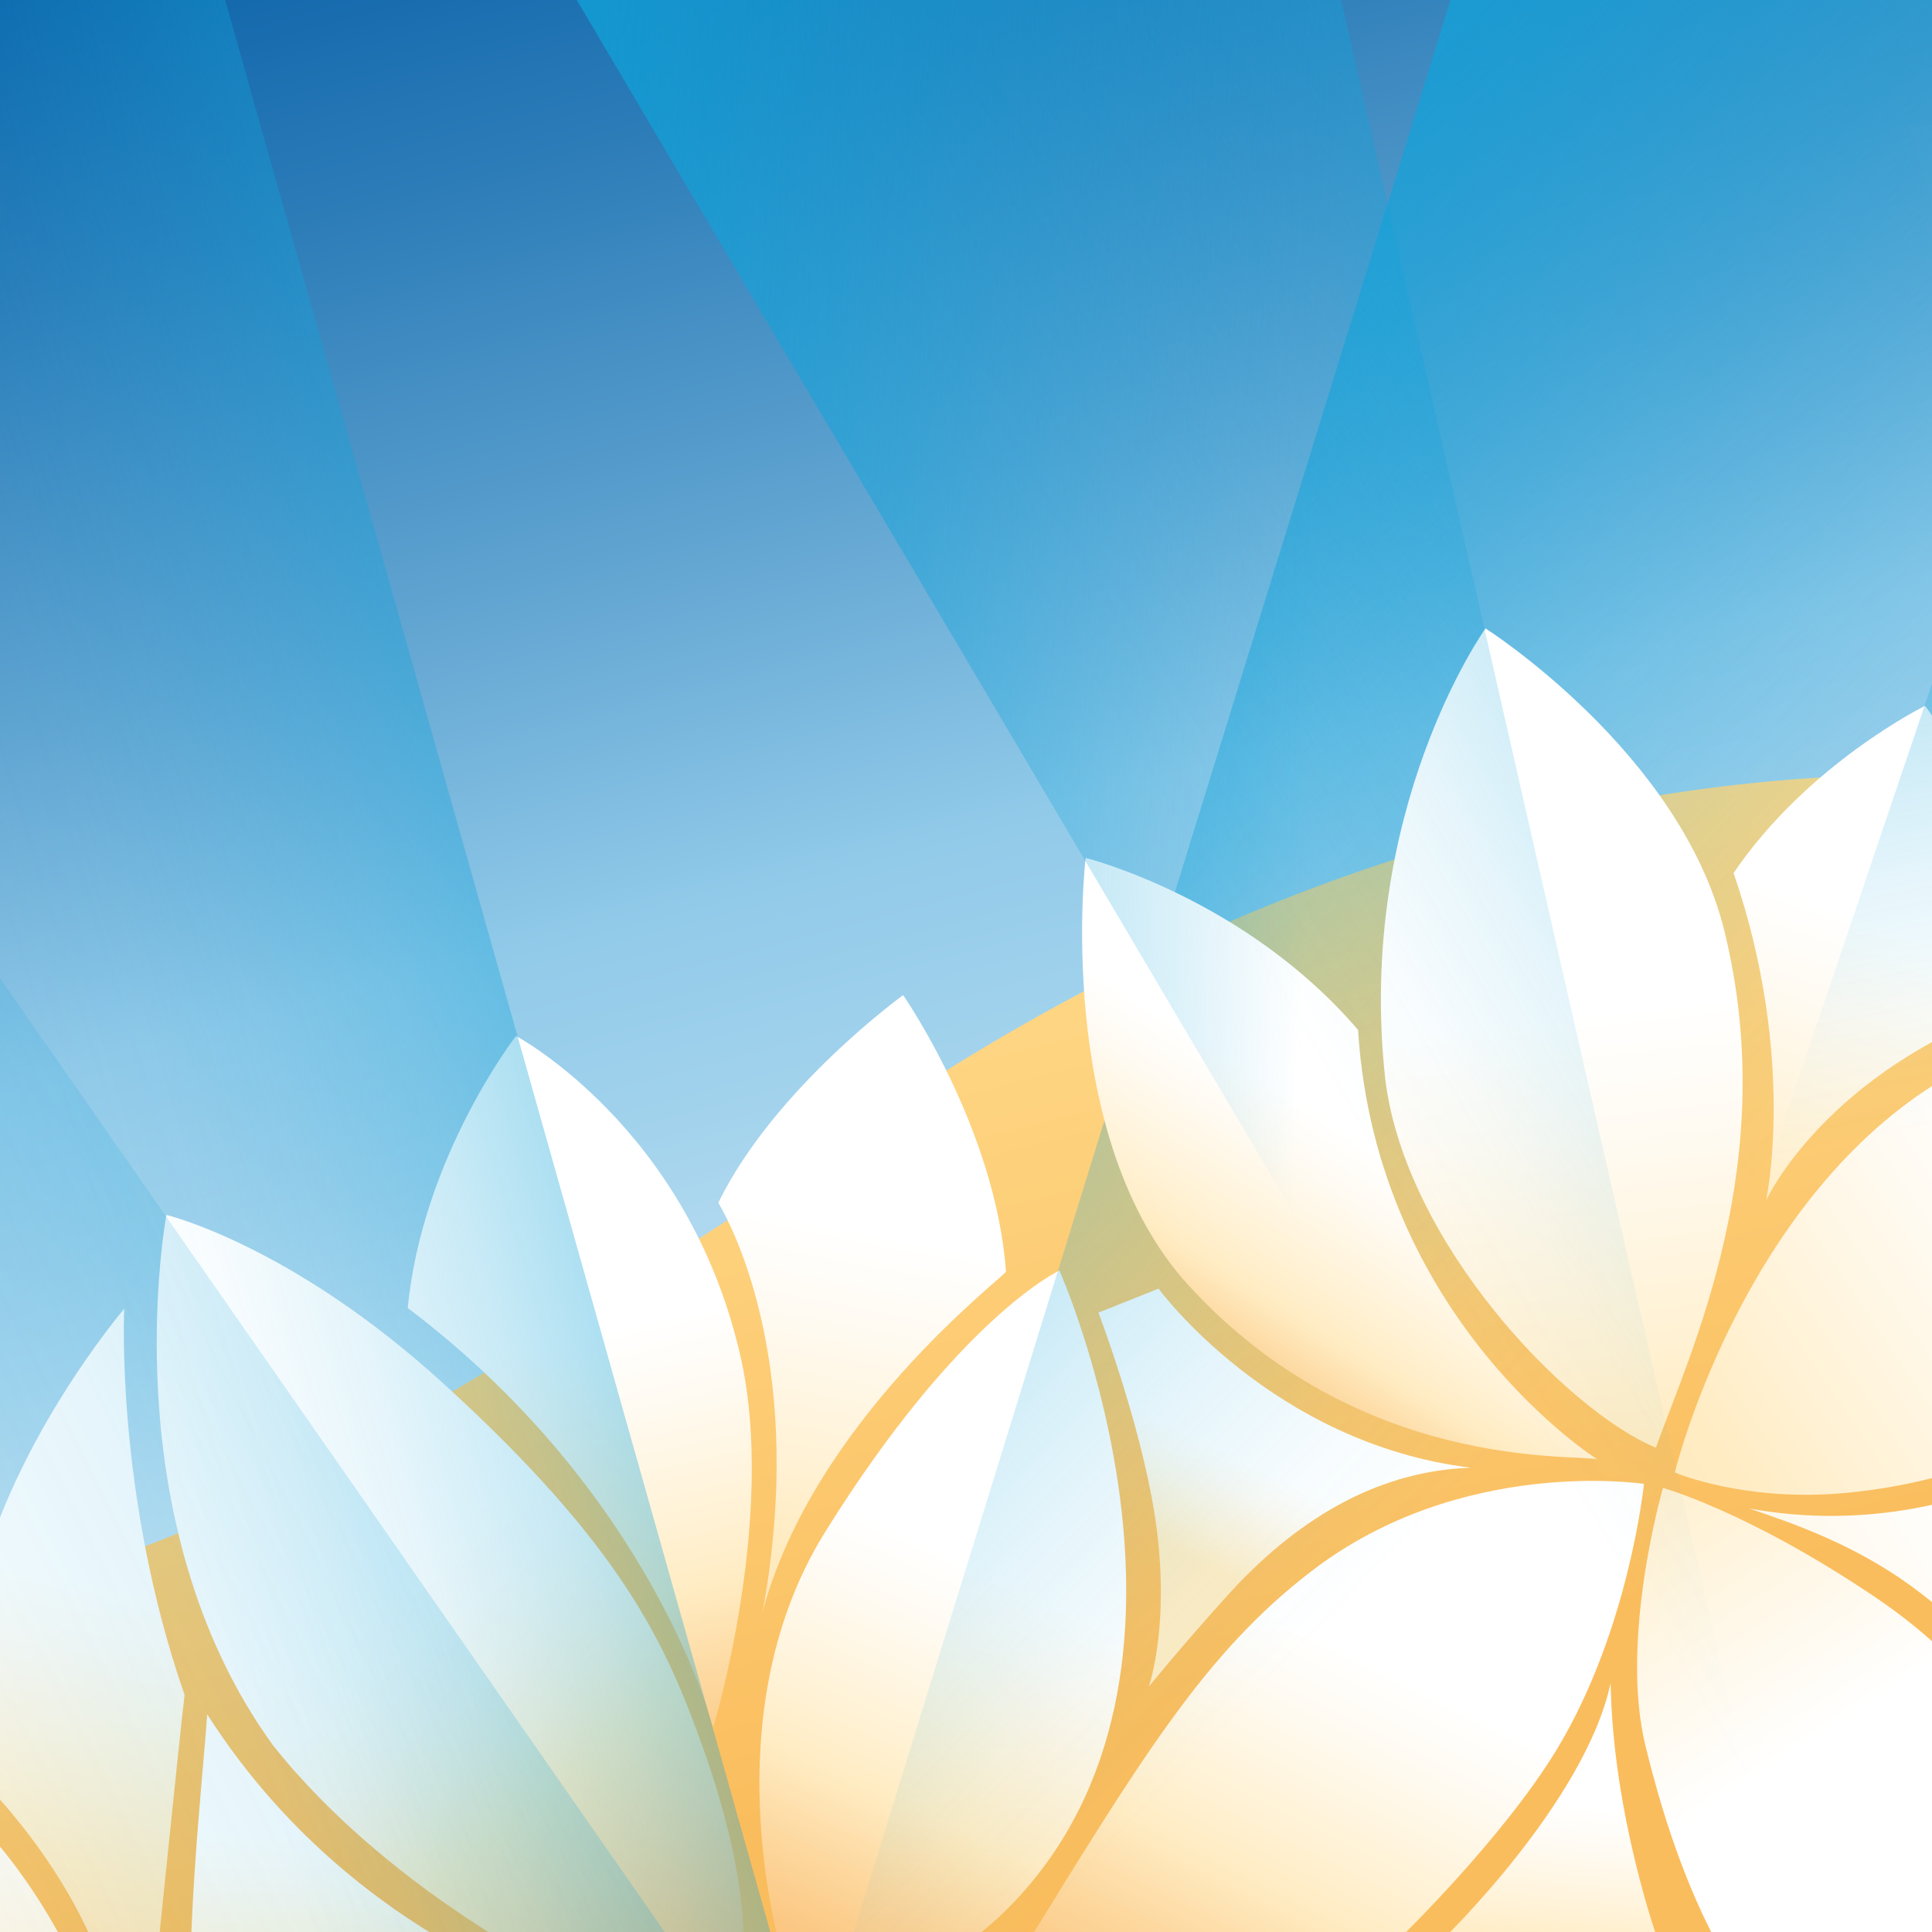 <svg xmlns="http://www.w3.org/2000/svg" xmlns:xlink="http://www.w3.org/1999/xlink" width="1200" height="1200" viewBox="0 0 1200 1200"><rect x="0" y="0" width="1200" height="1200" fill="#333333" stroke="none"/><defs><style>.cls-1,.cls-5{fill:none;}.cls-2{isolation:isolate;}.cls-3{clip-path:url(#clip-path);}.cls-4{clip-path:url(#clip-path-2);}.cls-5{stroke:#e73088;stroke-miterlimit:10;stroke-width:7px;}.cls-6{fill:url(#linear-gradient);}.cls-7{fill:url(#linear-gradient-2);}.cls-8{fill:url(#linear-gradient-3);}.cls-9{fill:url(#linear-gradient-4);}.cls-10{fill:url(#linear-gradient-5);}.cls-11{fill:url(#linear-gradient-6);}.cls-12{fill:url(#linear-gradient-7);}.cls-13{fill:url(#linear-gradient-8);}.cls-14{fill:url(#linear-gradient-9);}.cls-15{fill:url(#linear-gradient-10);}.cls-16,.cls-24,.cls-25,.cls-26,.cls-29,.cls-30{mix-blend-mode:multiply;}.cls-16{fill:url(#linear-gradient-11);}.cls-17{fill:url(#linear-gradient-12);}.cls-18{fill:url(#linear-gradient-13);}.cls-19{fill:url(#linear-gradient-14);}.cls-20{fill:url(#linear-gradient-15);}.cls-21{fill:url(#linear-gradient-16);}.cls-22{fill:url(#linear-gradient-17);}.cls-23{fill:url(#linear-gradient-18);}.cls-24{fill:url(#linear-gradient-19);}.cls-25{fill:url(#linear-gradient-20);}.cls-26{fill:url(#linear-gradient-21);}.cls-27{fill:url(#linear-gradient-22);}.cls-28{fill:url(#linear-gradient-23);}.cls-29{fill:url(#linear-gradient-24);}.cls-30{fill:url(#linear-gradient-25);}</style><clipPath id="clip-path"><rect class="cls-1" width="1200" height="1200"/></clipPath><clipPath id="clip-path-2"><rect class="cls-1" x="-236.02" y="-557.908" width="1564.95" height="1759.807"/></clipPath><linearGradient id="linear-gradient" x1="-2792.301" y1="-334.477" x2="-3315.64" y2="1637.007" gradientTransform="matrix(1, 0, 0, -1, 3026.315, 707.255)" gradientUnits="userSpaceOnUse"><stop offset="0.115" stop-color="#005aa3"/><stop offset="0.168" stop-color="#0c63a9"/><stop offset="0.263" stop-color="#2c7cb8"/><stop offset="0.388" stop-color="#60a4d1"/><stop offset="0.495" stop-color="#91cae9"/><stop offset="0.555" stop-color="#a1d2ec"/><stop offset="0.672" stop-color="#cce6f5"/><stop offset="0.794" stop-color="#fff"/></linearGradient><linearGradient id="linear-gradient-2" x1="180.773" y1="583.65" x2="351.404" y2="1264.179" gradientUnits="userSpaceOnUse"><stop offset="0.11" stop-color="#ffda8a"/><stop offset="0.863" stop-color="#fabd5d"/></linearGradient><linearGradient id="linear-gradient-3" x1="2150.008" y1="19.598" x2="2475.572" y2="225.389" gradientTransform="matrix(-0.543, 0.839, 0.839, 0.543, 1408.291, -798.213)" gradientUnits="userSpaceOnUse"><stop offset="0.324" stop-color="#fff"/><stop offset="0.41" stop-color="#fffbf3"/><stop offset="0.565" stop-color="#fff1d3"/><stop offset="0.633" stop-color="#ffecc3"/><stop offset="0.72" stop-color="#fdd89f"/><stop offset="0.811" stop-color="#fbc680"/><stop offset="0.888" stop-color="#f9bc6d"/><stop offset="0.941" stop-color="#f9b866"/></linearGradient><linearGradient id="linear-gradient-4" x1="2376.604" y1="-877.626" x2="2636.982" y2="-322.61" gradientTransform="matrix(-0.447, 0.894, 0.894, 0.447, 1975.406, -891.449)" gradientUnits="userSpaceOnUse"><stop offset="0.287" stop-color="#fff"/><stop offset="0.361" stop-color="#fffefb"/><stop offset="0.431" stop-color="#fffaf0"/><stop offset="0.498" stop-color="#fff4dd"/><stop offset="0.564" stop-color="#ffecc3"/><stop offset="0.666" stop-color="#fddda9"/><stop offset="0.88" stop-color="#f9b866"/></linearGradient><linearGradient id="linear-gradient-5" x1="1763.983" y1="277.517" x2="2252.529" y2="351.341" gradientTransform="matrix(-0.543, 0.839, 0.839, 0.543, 1408.291, -798.213)" gradientUnits="userSpaceOnUse"><stop offset="0.324" stop-color="#fff"/><stop offset="0.41" stop-color="#fffbf3"/><stop offset="0.565" stop-color="#fff1d3"/><stop offset="0.633" stop-color="#ffecc3"/><stop offset="0.737" stop-color="#fdd89f"/><stop offset="0.844" stop-color="#fbc680"/><stop offset="0.936" stop-color="#f9bc6d"/><stop offset="1" stop-color="#f9b866"/></linearGradient><linearGradient id="linear-gradient-6" x1="2142.849" y1="-137.741" x2="2577.406" y2="-137.741" gradientTransform="matrix(-0.447, 0.894, 0.894, 0.447, 1975.406, -891.449)" gradientUnits="userSpaceOnUse"><stop offset="0.188" stop-color="#fff"/><stop offset="0.286" stop-color="#fffbf3"/><stop offset="0.461" stop-color="#fff1d3"/><stop offset="0.538" stop-color="#ffecc3"/><stop offset="0.669" stop-color="#fdd89f"/><stop offset="0.804" stop-color="#fbc680"/><stop offset="0.92" stop-color="#f9bc6d"/><stop offset="1" stop-color="#f9b866"/></linearGradient><linearGradient id="linear-gradient-7" x1="2074.8" y1="-268.73" x2="2298.661" y2="-268.73" gradientTransform="matrix(-0.447, 0.894, 0.894, 0.447, 1975.406, -891.449)" gradientUnits="userSpaceOnUse"><stop offset="0.324" stop-color="#fff"/><stop offset="0.41" stop-color="#fffbf3"/><stop offset="0.565" stop-color="#fff1d3"/><stop offset="0.633" stop-color="#ffecc3"/></linearGradient><linearGradient id="linear-gradient-8" x1="1816.618" y1="-122.839" x2="2195.804" y2="268.579" xlink:href="#linear-gradient-5"/><linearGradient id="linear-gradient-9" x1="1637.197" y1="57.159" x2="2099.163" y2="243.911" gradientTransform="matrix(-0.543, 0.839, 0.839, 0.543, 1408.291, -798.213)" gradientUnits="userSpaceOnUse"><stop offset="0.324" stop-color="#fff"/><stop offset="0.433" stop-color="#fffbf3"/><stop offset="0.63" stop-color="#fff1d3"/><stop offset="0.716" stop-color="#ffecc3"/><stop offset="0.77" stop-color="#ffe9be"/><stop offset="0.832" stop-color="#fee2b1"/><stop offset="0.896" stop-color="#fcd59b"/><stop offset="0.962" stop-color="#fac47c"/><stop offset="1" stop-color="#f9b866"/></linearGradient><linearGradient id="linear-gradient-10" x1="-872.901" y1="478.845" x2="-523.411" y2="896.084" gradientTransform="matrix(-0.868, 0.497, 0.497, 0.868, -891.735, 788.974)" gradientUnits="userSpaceOnUse"><stop offset="0.399" stop-color="#fff"/><stop offset="0.492" stop-color="#fffbf3"/><stop offset="0.658" stop-color="#fff1d3"/><stop offset="0.731" stop-color="#ffecc3"/><stop offset="0.775" stop-color="#ffe9bd"/><stop offset="0.834" stop-color="#fee0ad"/><stop offset="0.899" stop-color="#fcd192"/><stop offset="0.97" stop-color="#f9bc6d"/><stop offset="0.982" stop-color="#f9b866"/></linearGradient><linearGradient id="linear-gradient-11" x1="-4550.449" y1="1080.833" x2="-3584.239" y2="83.958" gradientTransform="matrix(-0.999, 0.035, 0.035, 0.999, -2881.62, 30.63)" gradientUnits="userSpaceOnUse"><stop offset="0.426" stop-color="#10a3d9" stop-opacity="0"/><stop offset="0.481" stop-color="#10a3d9" stop-opacity="0.036"/><stop offset="0.566" stop-color="#10a3d9" stop-opacity="0.135"/><stop offset="0.67" stop-color="#10a3d9" stop-opacity="0.297"/><stop offset="0.789" stop-color="#10a3d9" stop-opacity="0.523"/><stop offset="0.92" stop-color="#10a3d9" stop-opacity="0.807"/><stop offset="1" stop-color="#10a3d9"/></linearGradient><linearGradient id="linear-gradient-12" x1="-2212.764" y1="259.196" x2="-1902.267" y2="455.463" gradientTransform="matrix(-0.904, 0.428, 0.428, 0.904, -1206.366, 1318.458)" xlink:href="#linear-gradient-3"/><linearGradient id="linear-gradient-13" x1="-1947.581" y1="-64.525" x2="-1722.226" y2="415.837" gradientTransform="matrix(-0.851, 0.525, 0.525, 0.851, -675.14, 1537.802)" gradientUnits="userSpaceOnUse"><stop offset="0.324" stop-color="#fff"/><stop offset="0.464" stop-color="#fffbf3"/><stop offset="0.716" stop-color="#fff1d3"/><stop offset="0.826" stop-color="#ffecc3"/><stop offset="0.878" stop-color="#ffebc0"/><stop offset="0.911" stop-color="#fee6b8"/><stop offset="0.939" stop-color="#fddda9"/><stop offset="0.964" stop-color="#fcd294"/><stop offset="0.987" stop-color="#fac379"/><stop offset="1" stop-color="#f9b866"/></linearGradient><linearGradient id="linear-gradient-14" x1="-2672.136" y1="524.208" x2="-2139.554" y2="604.687" gradientTransform="matrix(-0.904, 0.428, 0.428, 0.904, -1206.366, 1318.458)" xlink:href="#linear-gradient-13"/><linearGradient id="linear-gradient-15" x1="-4121.395" y1="1459.739" x2="-3774.205" y2="878.927" gradientTransform="matrix(-0.999, 0.035, 0.035, 0.999, -2881.62, 30.63)" gradientUnits="userSpaceOnUse"><stop offset="0.456" stop-color="#fff"/><stop offset="0.795" stop-color="#ffecc3"/><stop offset="0.832" stop-color="#fdd89f"/><stop offset="0.87" stop-color="#fbc680"/><stop offset="0.903" stop-color="#f9bc6d"/><stop offset="0.926" stop-color="#f9b866"/></linearGradient><linearGradient id="linear-gradient-16" x1="-2113.59" y1="568.987" x2="-1564.728" y2="568.987" gradientTransform="matrix(-0.851, 0.525, 0.525, 0.851, -675.14, 1537.802)" gradientUnits="userSpaceOnUse"><stop offset="0.324" stop-color="#fff"/><stop offset="0.464" stop-color="#fffbf3"/><stop offset="0.716" stop-color="#fff1d3"/><stop offset="0.826" stop-color="#ffecc3"/></linearGradient><linearGradient id="linear-gradient-17" x1="-2552.29" y1="251.464" x2="-2278.032" y2="534.569" gradientTransform="matrix(-0.904, 0.428, 0.428, 0.904, -1206.366, 1318.458)" gradientUnits="userSpaceOnUse"><stop offset="0.324" stop-color="#fff"/><stop offset="0.462" stop-color="#fffbf3"/><stop offset="0.71" stop-color="#fff1d3"/><stop offset="0.819" stop-color="#ffecc3"/><stop offset="0.87" stop-color="#ffeac0"/><stop offset="0.905" stop-color="#fee5b7"/><stop offset="0.935" stop-color="#fddda8"/><stop offset="0.962" stop-color="#fcd192"/><stop offset="0.987" stop-color="#fac177"/><stop offset="1" stop-color="#f9b866"/></linearGradient><linearGradient id="linear-gradient-18" x1="-590.203" y1="599.7" x2="-357.975" y2="890.596" gradientTransform="matrix(-0.868, 0.497, 0.497, 0.868, -891.735, 788.974)" gradientUnits="userSpaceOnUse"><stop offset="0.138" stop-color="#fff"/><stop offset="0.313" stop-color="#fffbf3"/><stop offset="0.63" stop-color="#fff1d3"/><stop offset="0.769" stop-color="#ffecc3"/><stop offset="0.801" stop-color="#fdd89f"/><stop offset="0.833" stop-color="#fbc680"/><stop offset="0.861" stop-color="#f9bc6d"/><stop offset="0.88" stop-color="#f9b866"/></linearGradient><linearGradient id="linear-gradient-19" x1="3291.79" y1="1964.262" x2="3691.746" y2="3018.755" gradientTransform="matrix(0.61, 0.792, 0.792, -0.61, -4071.405, -862.184)" gradientUnits="userSpaceOnUse"><stop offset="0.426" stop-color="#10a3d9" stop-opacity="0"/><stop offset="0.478" stop-color="#10a3d9" stop-opacity="0.028"/><stop offset="0.547" stop-color="#10a3d9" stop-opacity="0.107"/><stop offset="0.627" stop-color="#10a3d9" stop-opacity="0.236"/><stop offset="0.714" stop-color="#10a3d9" stop-opacity="0.417"/><stop offset="0.806" stop-color="#10a3d9" stop-opacity="0.646"/><stop offset="0.855" stop-color="#10a3d9" stop-opacity="0.781"/><stop offset="1" stop-color="#10a3d9"/></linearGradient><linearGradient id="linear-gradient-20" x1="3882.104" y1="2451.207" x2="4029.864" y2="3677.364" gradientTransform="matrix(0.61, 0.792, 0.792, -0.61, -4071.405, -862.184)" gradientUnits="userSpaceOnUse"><stop offset="0.426" stop-color="#10a3d9" stop-opacity="0"/><stop offset="0.479" stop-color="#10a3d9" stop-opacity="0.026"/><stop offset="0.547" stop-color="#10a3d9" stop-opacity="0.101"/><stop offset="0.625" stop-color="#10a3d9" stop-opacity="0.225"/><stop offset="0.708" stop-color="#10a3d9" stop-opacity="0.397"/><stop offset="0.796" stop-color="#10a3d9" stop-opacity="0.615"/><stop offset="0.855" stop-color="#10a3d9" stop-opacity="0.781"/><stop offset="1" stop-color="#10a3d9"/></linearGradient><linearGradient id="linear-gradient-21" x1="3219.476" y1="905.174" x2="3696.887" y2="3353.049" gradientTransform="matrix(0.61, 0.792, 0.792, -0.61, -4071.405, -862.184)" gradientUnits="userSpaceOnUse"><stop offset="0.426" stop-color="#10a3d9" stop-opacity="0"/><stop offset="0.485" stop-color="#10a3d9" stop-opacity="0.028"/><stop offset="0.565" stop-color="#10a3d9" stop-opacity="0.107"/><stop offset="0.656" stop-color="#10a3d9" stop-opacity="0.236"/><stop offset="0.756" stop-color="#10a3d9" stop-opacity="0.417"/><stop offset="0.862" stop-color="#10a3d9" stop-opacity="0.65"/><stop offset="0.974" stop-color="#10a3d9" stop-opacity="0.929"/><stop offset="1" stop-color="#10a3d9"/></linearGradient><linearGradient id="linear-gradient-22" x1="4306.035" y1="2983.543" x2="4679.604" y2="3896.272" gradientTransform="matrix(0.61, 0.792, 0.792, -0.61, -4071.405, -862.184)" gradientUnits="userSpaceOnUse"><stop offset="0.426" stop-color="#fff" stop-opacity="0"/><stop offset="0.468" stop-color="#fff" stop-opacity="0.024"/><stop offset="0.524" stop-color="#fff" stop-opacity="0.091"/><stop offset="0.589" stop-color="#fff" stop-opacity="0.201"/><stop offset="0.66" stop-color="#fff" stop-opacity="0.355"/><stop offset="0.736" stop-color="#fff" stop-opacity="0.553"/><stop offset="0.815" stop-color="#fff" stop-opacity="0.791"/><stop offset="0.877" stop-color="#fff"/></linearGradient><linearGradient id="linear-gradient-23" x1="980.845" y1="1046.643" x2="955.359" y2="1275.251" gradientTransform="matrix(1, 0, 0, 1, 0, 0)" xlink:href="#linear-gradient-9"/><linearGradient id="linear-gradient-24" x1="1951.372" y1="-3635.163" x2="1217.049" y2="-4675.985" gradientTransform="matrix(0.547, 0.837, 0.837, -0.547, 3337.915, -3295.904)" gradientUnits="userSpaceOnUse"><stop offset="0.426" stop-color="#10a3d9" stop-opacity="0"/><stop offset="0.484" stop-color="#10a3d9" stop-opacity="0.137"/><stop offset="0.623" stop-color="#10a3d9" stop-opacity="0.441"/><stop offset="0.749" stop-color="#10a3d9" stop-opacity="0.682"/><stop offset="0.858" stop-color="#10a3d9" stop-opacity="0.855"/><stop offset="0.945" stop-color="#10a3d9" stop-opacity="0.961"/><stop offset="1" stop-color="#10a3d9"/></linearGradient><linearGradient id="linear-gradient-25" x1="-4233.379" y1="1272.369" x2="-4055.488" y2="160.553" gradientTransform="matrix(-0.999, 0.035, 0.035, 0.999, -2881.62, 30.63)" xlink:href="#linear-gradient-21"/></defs><g class="cls-2"><g id="kihvad"><g class="cls-3"><g class="cls-4"><line class="cls-5" x1="53.358" y1="294.123" x2="-787.56" y2="407.528"/><polygon class="cls-1" points="1340.494 1189.149 183.955 1230.465 151.355 290.622 1307.894 249.307 1340.494 1189.149"/><rect class="cls-6" x="-1519.15" y="-570.88" width="3141.008" height="1849.015" transform="translate(102.707 707.255) rotate(-180)"/><path class="cls-7" d="M1345.889,497.398s-404.124-110.368-870.157,245.215c-109.811,70.302-297.064,193.881-420.593,229.532-244.639,70.603-408.175,25.932-510.878-20.288-281.309-126.599-375.749-123.353-375.749-123.353l-2.429,441.342,2180.566,6.623Z"/><path class="cls-8" d="M119.801,1281.32c132.264,33.733,251.923-22.194,269.946-28.848,2.384.109-160.578-30.449-261.044-187.644C125.926,1105.921,113.568,1212.93,119.801,1281.32Z"/><path class="cls-9" d="M103.358,754.603s77.38,18.543,171.394,104.118c111.439,101.436,138.743,161.867,161.899,226.849,34.787,97.623,23.374,141.631,23.374,141.631S445.014,1269.28,396.205,1249.108c-34.33-14.188-151.147-70.269-226.539-164.926C67.804,943.785,103.358,754.603,103.358,754.603Z"/><path class="cls-10" d="M512.534,951.506C595.846,817.778,658.033,789.166,658.033,789.166s110.855,249.164-29.924,394.029c-71.874,73.96-139.965,39.303-139.965,39.303S438.069,1071.032,512.534,951.506Z"/><path class="cls-11" d="M814.437,975.966c93.258-71.76,206.654-54.29,206.654-54.29s-9.062,90.118-53.868,164.484c-33.036,54.831-97.053,117.02-97.053,117.02s-137.411.975-236.386,10.727C709.937,1090.06,748.855,1026.43,814.437,975.966Z"/><path class="cls-12" d="M682.27,815.281l37.321-14.882s70.206,96.028,193.821,111.207c-54.753,1.956-104.019,28.524-148.702,76.794-30.269,33.399-51.169,59.241-51.169,59.241s14.333-40.845,3.364-108.567C707.622,881.758,682.27,815.281,682.27,815.281Z"/><path class="cls-13" d="M253.257,812.412c9.148-94.099,67.234-168.953,67.234-168.953S427.428,700.238,459.859,842.124c22.9,100.187-16.896,230.832-16.896,230.832S406.214,928.012,253.257,812.412Z"/><path class="cls-14" d="M446.166,747.046c34.593-70.943,114.795-128.972,114.795-128.972s57.334,82.394,63.881,171.733c-2.218,4.114-119.611,93.008-151.166,211.342C500.938,851.632,456.402,764.436,446.166,747.046Z"/><path class="cls-15" d="M77.173,812.869S2.402,900.332-16.994,999.293c-12.044,61.451-15.377,86.379-15.377,86.379s64.314,52.581,94.653,131.978c20.225,52.929,26.571,83.493,26.571,83.493s23.634-232.293,25.796-248.383C71.408,928.426,77.173,812.869,77.173,812.869Z"/><polygon class="cls-16" points="527.129 1210.144 1612.959 1200.892 1717.459 -427.539 1046.592 -471.534 527.129 1210.144"/><path class="cls-17" d="M738.227,798.353c105.258,115.142,237.977,104.676,253.831,108.031,1.664,1.154-137.206-85.605-148.544-266.68-70.109-81.99-169.203-106.856-169.203-106.856S653.78,705.976,738.227,798.353Z"/><path class="cls-18" d="M922.67,390.315s121.029,76.95,148.332,187.783c35.314,143.349-20.9,261.1-42.521,321.073C973.212,876.303,873.084,772.498,860.432,670.52,841.994,503.065,922.67,390.315,922.67,390.315Z"/><path class="cls-19" d="M1202.167,673.177c132.607-83.376,240.266-68.67,240.266-68.67s-23.34,295.233-293.794,322.565c-64.554,6.524-108.403-12.516-108.403-12.516S1080.395,749.741,1202.167,673.177Z"/><path class="cls-20" d="M1021.995,1084.209c52.504,215.633,153.911,241.156,269.537,273.533,1.441-28.524,58.12-241.132-127.341-366.068-78.855-53.121-131.291-67.505-131.291-67.505S1005.779,1017.608,1021.995,1084.209Z"/><path class="cls-21" d="M1336.42,866.974s113.817,55.859,163.597,180.144c-32.099,17.663-101.369,47.486-225.668,38.724-58.441-102.334-129.631-129.197-187.909-148.89C1232.729,963.456,1336.42,866.974,1336.42,866.974Z"/><path class="cls-22" d="M1076.768,542.261c46.124-68.018,118.913-103.855,118.913-103.855s49.727,62.167,56.934,185.769c-118.914,40.957-155.669,121.408-155.669,121.408S1116.219,657.286,1076.768,542.261Z"/><path class="cls-23" d="M-289.405,1031.938s23.91,92.918,77.178,157.496c105.662,128.095,289.808,124.707,289.808,124.707S51.48,1144.791-93.815,1071.14C-203.819,1015.379-289.405,1031.938-289.405,1031.938Z"/><polygon class="cls-24" points="484.677 1221.922 -22.89 -576.49 -373.257 79.303 170.4 1233.382 484.677 1221.922"/><polygon class="cls-25" points="1110.783 1218.526 701.092 -578.525 299.141 79.303 842.798 1233.382 1110.783 1218.526"/><polygon class="cls-26" points="428.148 1221.922 -373.257 71.989 -1269.792 79.303 -904.866 1233.382 428.148 1221.922"/><polygon class="cls-27" points="1582.69 1221.922 1370.808 77.108 814.437 79.303 1358.094 1233.382 1582.69 1221.922"/><path class="cls-28" d="M1000.375,1045.446c-15.855,73.869-104.215,159.133-104.215,159.133l133.979,1.59S1001.816,1128.091,1000.375,1045.446Z"/><polygon class="cls-29" points="1348.271 1196.595 1182.922 -571.719 18.053 -575.865 1070.948 1206.501 1348.271 1196.595"/><polygon class="cls-30" points="939.837 1193.915 1646.832 1200.863 1646.832 88.079 1314.595 85.885 939.837 1193.915"/></g></g></g></g></svg>